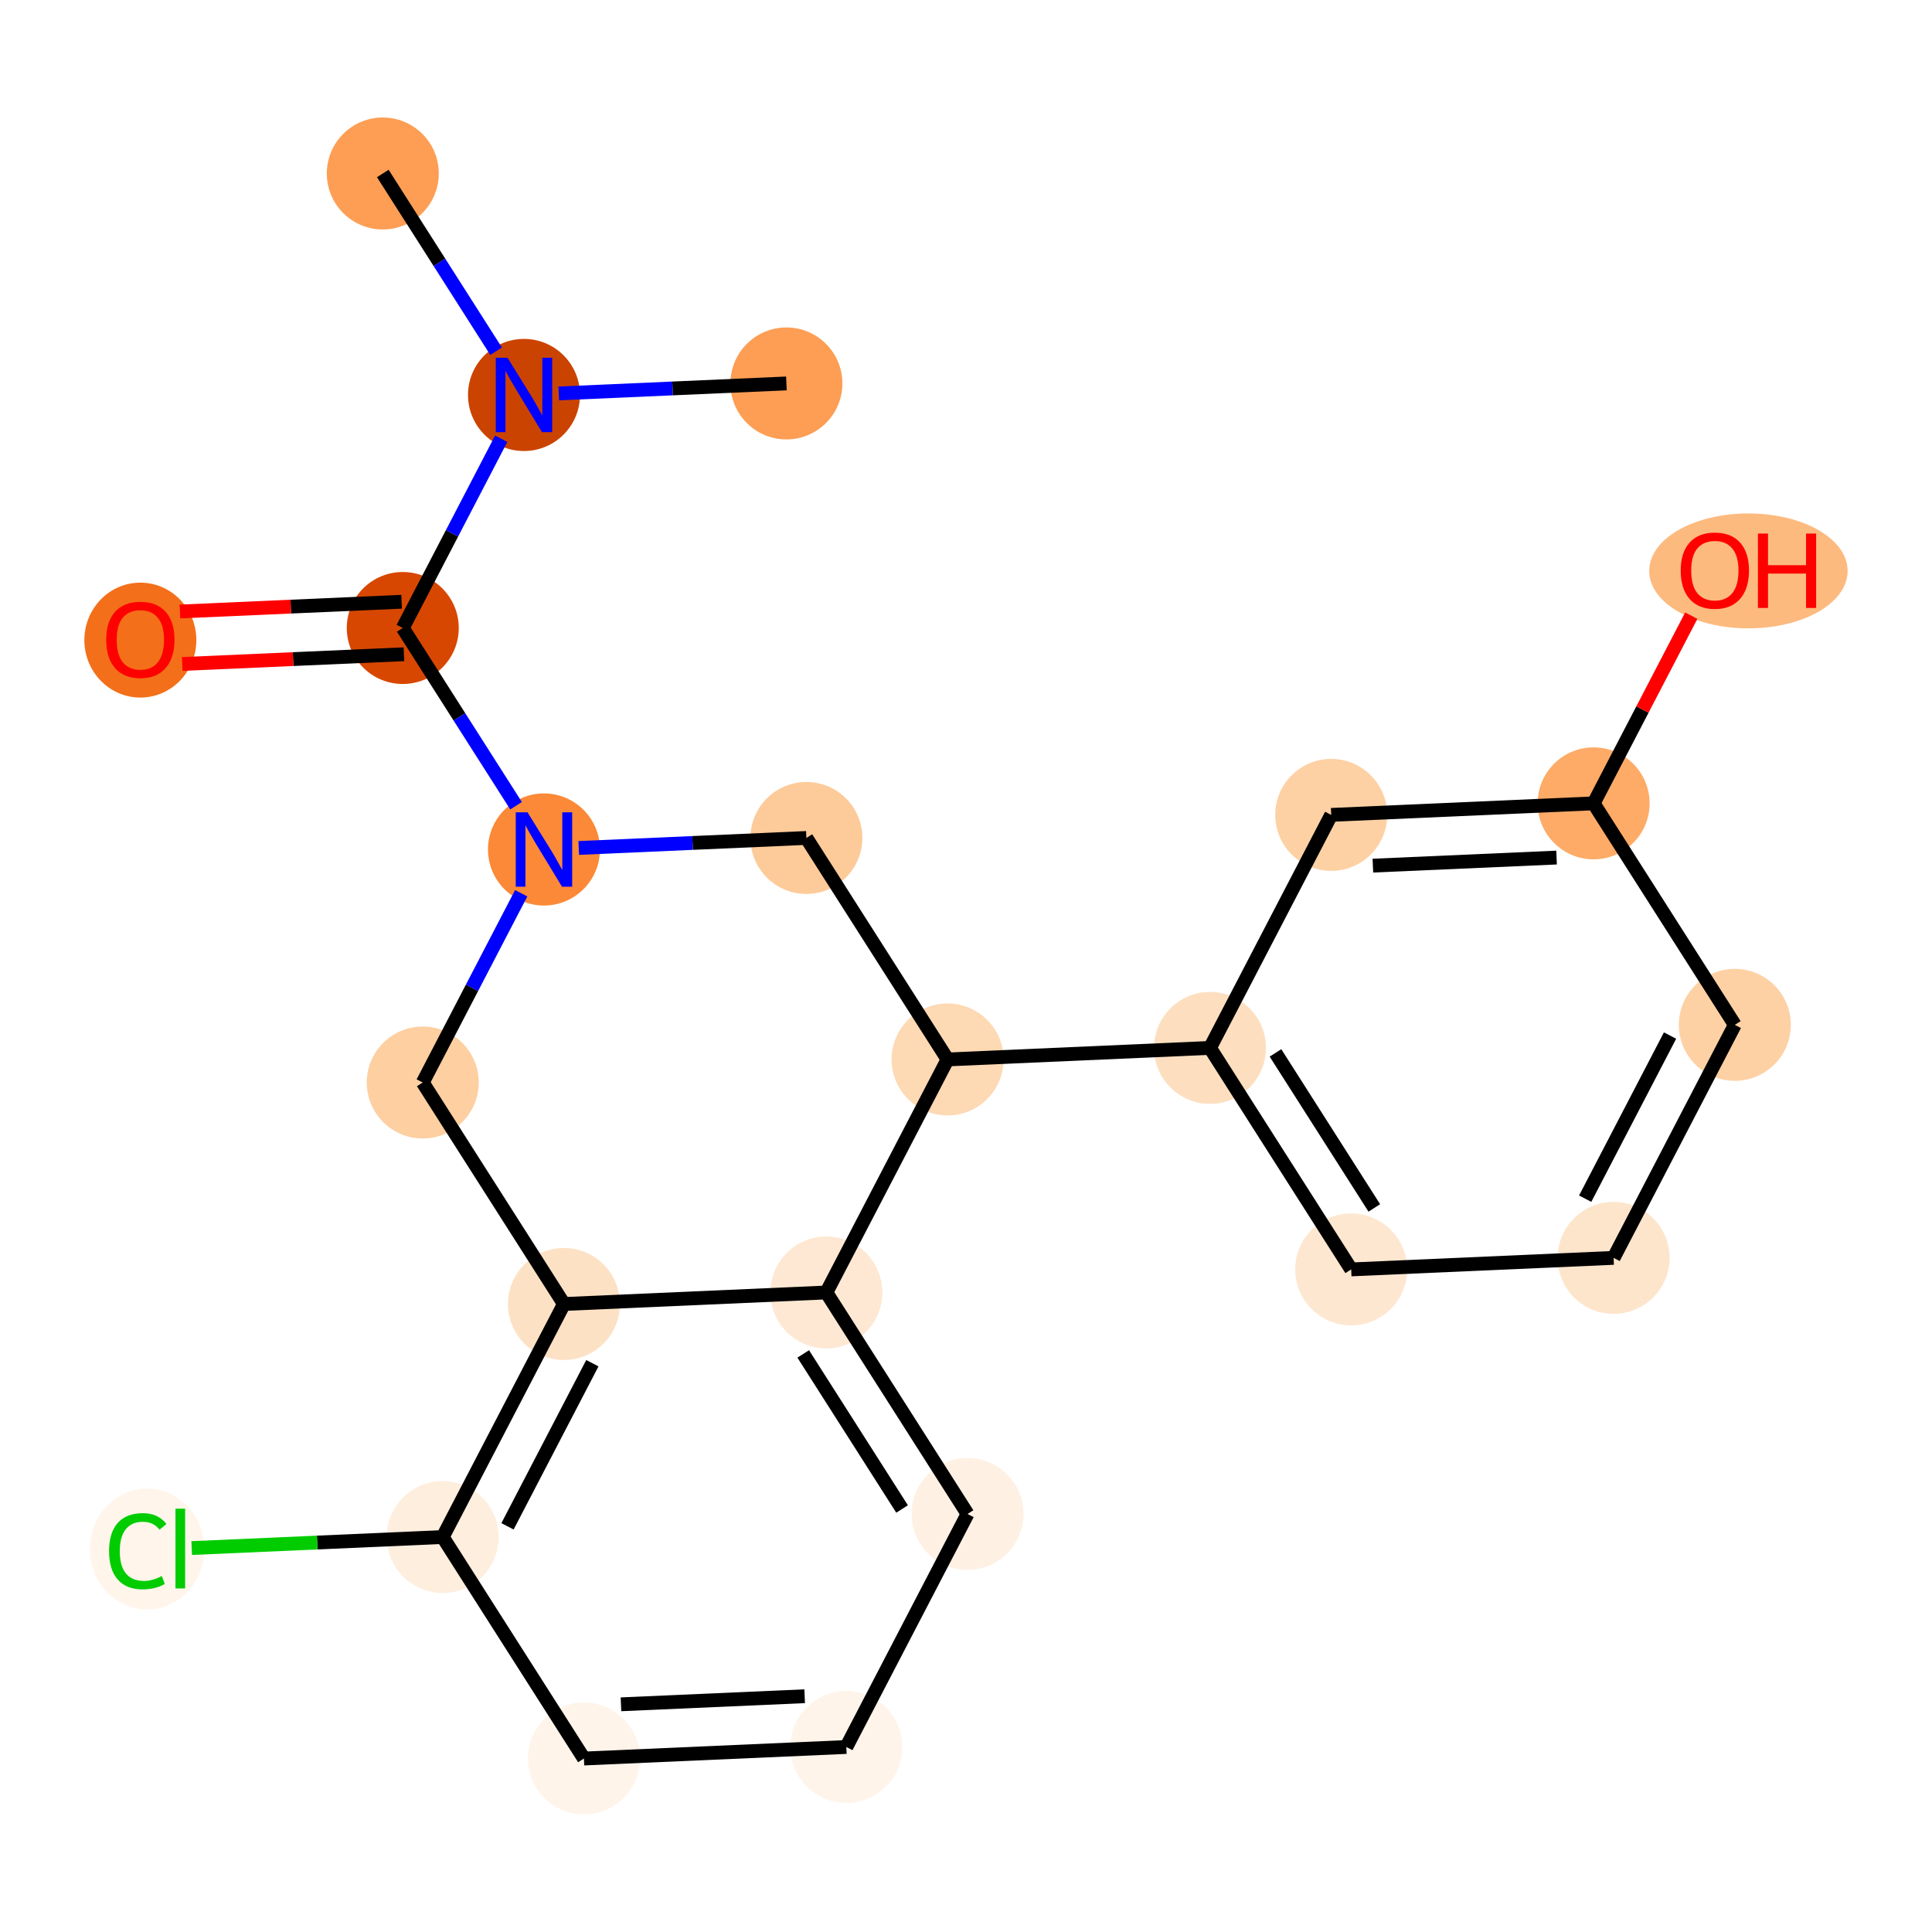 <?xml version='1.0' encoding='iso-8859-1'?>
<svg version='1.1' baseProfile='full'
              xmlns='http://www.w3.org/2000/svg'
                      xmlns:rdkit='http://www.rdkit.org/xml'
                      xmlns:xlink='http://www.w3.org/1999/xlink'
                  xml:space='preserve'
width='280px' height='280px' viewBox='0 0 280 280'>
<!-- END OF HEADER -->
<rect style='opacity:1.0;fill:#FFFFFF;stroke:none' width='280' height='280' x='0' y='0'> </rect>
<ellipse cx='55.477' cy='25.142' rx='7.614' ry='7.614'  style='fill:#FD9E54;fill-rule:evenodd;stroke:#FD9E54;stroke-width:1.0px;stroke-linecap:butt;stroke-linejoin:miter;stroke-opacity:1' />
<ellipse cx='75.94' cy='57.242' rx='7.614' ry='7.623'  style='fill:#CB4301;fill-rule:evenodd;stroke:#CB4301;stroke-width:1.0px;stroke-linecap:butt;stroke-linejoin:miter;stroke-opacity:1' />
<ellipse cx='113.972' cy='55.571' rx='7.614' ry='7.614'  style='fill:#FD9E54;fill-rule:evenodd;stroke:#FD9E54;stroke-width:1.0px;stroke-linecap:butt;stroke-linejoin:miter;stroke-opacity:1' />
<ellipse cx='58.372' cy='91.014' rx='7.614' ry='7.614'  style='fill:#D74701;fill-rule:evenodd;stroke:#D74701;stroke-width:1.0px;stroke-linecap:butt;stroke-linejoin:miter;stroke-opacity:1' />
<ellipse cx='20.341' cy='92.769' rx='7.614' ry='7.828'  style='fill:#F36F19;fill-rule:evenodd;stroke:#F36F19;stroke-width:1.0px;stroke-linecap:butt;stroke-linejoin:miter;stroke-opacity:1' />
<ellipse cx='78.835' cy='123.114' rx='7.614' ry='7.623'  style='fill:#FB8937;fill-rule:evenodd;stroke:#FB8937;stroke-width:1.0px;stroke-linecap:butt;stroke-linejoin:miter;stroke-opacity:1' />
<ellipse cx='61.267' cy='156.886' rx='7.614' ry='7.614'  style='fill:#FDCFA1;fill-rule:evenodd;stroke:#FDCFA1;stroke-width:1.0px;stroke-linecap:butt;stroke-linejoin:miter;stroke-opacity:1' />
<ellipse cx='81.73' cy='188.986' rx='7.614' ry='7.614'  style='fill:#FDE1C5;fill-rule:evenodd;stroke:#FDE1C5;stroke-width:1.0px;stroke-linecap:butt;stroke-linejoin:miter;stroke-opacity:1' />
<ellipse cx='64.162' cy='222.758' rx='7.614' ry='7.614'  style='fill:#FEEEDE;fill-rule:evenodd;stroke:#FEEEDE;stroke-width:1.0px;stroke-linecap:butt;stroke-linejoin:miter;stroke-opacity:1' />
<ellipse cx='21.319' cy='224.498' rx='7.795' ry='8.269'  style='fill:#FFF5EB;fill-rule:evenodd;stroke:#FFF5EB;stroke-width:1.0px;stroke-linecap:butt;stroke-linejoin:miter;stroke-opacity:1' />
<ellipse cx='84.626' cy='254.858' rx='7.614' ry='7.614'  style='fill:#FEF4E9;fill-rule:evenodd;stroke:#FEF4E9;stroke-width:1.0px;stroke-linecap:butt;stroke-linejoin:miter;stroke-opacity:1' />
<ellipse cx='122.657' cy='253.187' rx='7.614' ry='7.614'  style='fill:#FEF4E9;fill-rule:evenodd;stroke:#FEF4E9;stroke-width:1.0px;stroke-linecap:butt;stroke-linejoin:miter;stroke-opacity:1' />
<ellipse cx='140.225' cy='219.415' rx='7.614' ry='7.614'  style='fill:#FEF1E4;fill-rule:evenodd;stroke:#FEF1E4;stroke-width:1.0px;stroke-linecap:butt;stroke-linejoin:miter;stroke-opacity:1' />
<ellipse cx='119.762' cy='187.315' rx='7.614' ry='7.614'  style='fill:#FEE8D3;fill-rule:evenodd;stroke:#FEE8D3;stroke-width:1.0px;stroke-linecap:butt;stroke-linejoin:miter;stroke-opacity:1' />
<ellipse cx='137.33' cy='153.543' rx='7.614' ry='7.614'  style='fill:#FDD9B4;fill-rule:evenodd;stroke:#FDD9B4;stroke-width:1.0px;stroke-linecap:butt;stroke-linejoin:miter;stroke-opacity:1' />
<ellipse cx='175.361' cy='151.871' rx='7.614' ry='7.614'  style='fill:#FDDFC0;fill-rule:evenodd;stroke:#FDDFC0;stroke-width:1.0px;stroke-linecap:butt;stroke-linejoin:miter;stroke-opacity:1' />
<ellipse cx='195.824' cy='183.972' rx='7.614' ry='7.614'  style='fill:#FEE7D0;fill-rule:evenodd;stroke:#FEE7D0;stroke-width:1.0px;stroke-linecap:butt;stroke-linejoin:miter;stroke-opacity:1' />
<ellipse cx='233.856' cy='182.3' rx='7.614' ry='7.614'  style='fill:#FDE5CC;fill-rule:evenodd;stroke:#FDE5CC;stroke-width:1.0px;stroke-linecap:butt;stroke-linejoin:miter;stroke-opacity:1' />
<ellipse cx='251.424' cy='148.529' rx='7.614' ry='7.614'  style='fill:#FDD1A4;fill-rule:evenodd;stroke:#FDD1A4;stroke-width:1.0px;stroke-linecap:butt;stroke-linejoin:miter;stroke-opacity:1' />
<ellipse cx='230.961' cy='116.428' rx='7.614' ry='7.614'  style='fill:#FDAB67;fill-rule:evenodd;stroke:#FDAB67;stroke-width:1.0px;stroke-linecap:butt;stroke-linejoin:miter;stroke-opacity:1' />
<ellipse cx='253.394' cy='82.74' rx='13.879' ry='7.828'  style='fill:#FDBA7F;fill-rule:evenodd;stroke:#FDBA7F;stroke-width:1.0px;stroke-linecap:butt;stroke-linejoin:miter;stroke-opacity:1' />
<ellipse cx='192.929' cy='118.1' rx='7.614' ry='7.614'  style='fill:#FDD1A4;fill-rule:evenodd;stroke:#FDD1A4;stroke-width:1.0px;stroke-linecap:butt;stroke-linejoin:miter;stroke-opacity:1' />
<ellipse cx='116.867' cy='121.443' rx='7.614' ry='7.614'  style='fill:#FDCB9A;fill-rule:evenodd;stroke:#FDCB9A;stroke-width:1.0px;stroke-linecap:butt;stroke-linejoin:miter;stroke-opacity:1' />
<path class='bond-0 atom-0 atom-1' d='M 55.477,25.142 L 63.687,38.021' style='fill:none;fill-rule:evenodd;stroke:#000000;stroke-width:2.0px;stroke-linecap:butt;stroke-linejoin:miter;stroke-opacity:1' />
<path class='bond-0 atom-0 atom-1' d='M 63.687,38.021 L 71.897,50.9' style='fill:none;fill-rule:evenodd;stroke:#0000FF;stroke-width:2.0px;stroke-linecap:butt;stroke-linejoin:miter;stroke-opacity:1' />
<path class='bond-1 atom-1 atom-2' d='M 80.981,57.02 L 97.476,56.295' style='fill:none;fill-rule:evenodd;stroke:#0000FF;stroke-width:2.0px;stroke-linecap:butt;stroke-linejoin:miter;stroke-opacity:1' />
<path class='bond-1 atom-1 atom-2' d='M 97.476,56.295 L 113.972,55.571' style='fill:none;fill-rule:evenodd;stroke:#000000;stroke-width:2.0px;stroke-linecap:butt;stroke-linejoin:miter;stroke-opacity:1' />
<path class='bond-2 atom-1 atom-3' d='M 72.641,63.584 L 65.507,77.299' style='fill:none;fill-rule:evenodd;stroke:#0000FF;stroke-width:2.0px;stroke-linecap:butt;stroke-linejoin:miter;stroke-opacity:1' />
<path class='bond-2 atom-1 atom-3' d='M 65.507,77.299 L 58.372,91.014' style='fill:none;fill-rule:evenodd;stroke:#000000;stroke-width:2.0px;stroke-linecap:butt;stroke-linejoin:miter;stroke-opacity:1' />
<path class='bond-3 atom-3 atom-4' d='M 58.205,87.211 L 42.14,87.917' style='fill:none;fill-rule:evenodd;stroke:#000000;stroke-width:2.0px;stroke-linecap:butt;stroke-linejoin:miter;stroke-opacity:1' />
<path class='bond-3 atom-3 atom-4' d='M 42.14,87.917 L 26.074,88.623' style='fill:none;fill-rule:evenodd;stroke:#FF0000;stroke-width:2.0px;stroke-linecap:butt;stroke-linejoin:miter;stroke-opacity:1' />
<path class='bond-3 atom-3 atom-4' d='M 58.539,94.817 L 42.474,95.523' style='fill:none;fill-rule:evenodd;stroke:#000000;stroke-width:2.0px;stroke-linecap:butt;stroke-linejoin:miter;stroke-opacity:1' />
<path class='bond-3 atom-3 atom-4' d='M 42.474,95.523 L 26.409,96.229' style='fill:none;fill-rule:evenodd;stroke:#FF0000;stroke-width:2.0px;stroke-linecap:butt;stroke-linejoin:miter;stroke-opacity:1' />
<path class='bond-4 atom-3 atom-5' d='M 58.372,91.014 L 66.582,103.893' style='fill:none;fill-rule:evenodd;stroke:#000000;stroke-width:2.0px;stroke-linecap:butt;stroke-linejoin:miter;stroke-opacity:1' />
<path class='bond-4 atom-3 atom-5' d='M 66.582,103.893 L 74.792,116.772' style='fill:none;fill-rule:evenodd;stroke:#0000FF;stroke-width:2.0px;stroke-linecap:butt;stroke-linejoin:miter;stroke-opacity:1' />
<path class='bond-5 atom-5 atom-6' d='M 75.536,129.456 L 68.402,143.171' style='fill:none;fill-rule:evenodd;stroke:#0000FF;stroke-width:2.0px;stroke-linecap:butt;stroke-linejoin:miter;stroke-opacity:1' />
<path class='bond-5 atom-5 atom-6' d='M 68.402,143.171 L 61.267,156.886' style='fill:none;fill-rule:evenodd;stroke:#000000;stroke-width:2.0px;stroke-linecap:butt;stroke-linejoin:miter;stroke-opacity:1' />
<path class='bond-22 atom-22 atom-5' d='M 116.867,121.443 L 100.371,122.168' style='fill:none;fill-rule:evenodd;stroke:#000000;stroke-width:2.0px;stroke-linecap:butt;stroke-linejoin:miter;stroke-opacity:1' />
<path class='bond-22 atom-22 atom-5' d='M 100.371,122.168 L 83.876,122.893' style='fill:none;fill-rule:evenodd;stroke:#0000FF;stroke-width:2.0px;stroke-linecap:butt;stroke-linejoin:miter;stroke-opacity:1' />
<path class='bond-6 atom-6 atom-7' d='M 61.267,156.886 L 81.73,188.986' style='fill:none;fill-rule:evenodd;stroke:#000000;stroke-width:2.0px;stroke-linecap:butt;stroke-linejoin:miter;stroke-opacity:1' />
<path class='bond-7 atom-7 atom-8' d='M 81.73,188.986 L 64.162,222.758' style='fill:none;fill-rule:evenodd;stroke:#000000;stroke-width:2.0px;stroke-linecap:butt;stroke-linejoin:miter;stroke-opacity:1' />
<path class='bond-7 atom-7 atom-8' d='M 85.85,197.566 L 73.552,221.206' style='fill:none;fill-rule:evenodd;stroke:#000000;stroke-width:2.0px;stroke-linecap:butt;stroke-linejoin:miter;stroke-opacity:1' />
<path class='bond-23 atom-13 atom-7' d='M 119.762,187.315 L 81.73,188.986' style='fill:none;fill-rule:evenodd;stroke:#000000;stroke-width:2.0px;stroke-linecap:butt;stroke-linejoin:miter;stroke-opacity:1' />
<path class='bond-8 atom-8 atom-9' d='M 64.162,222.758 L 45.973,223.557' style='fill:none;fill-rule:evenodd;stroke:#000000;stroke-width:2.0px;stroke-linecap:butt;stroke-linejoin:miter;stroke-opacity:1' />
<path class='bond-8 atom-8 atom-9' d='M 45.973,223.557 L 27.783,224.357' style='fill:none;fill-rule:evenodd;stroke:#00CC00;stroke-width:2.0px;stroke-linecap:butt;stroke-linejoin:miter;stroke-opacity:1' />
<path class='bond-9 atom-8 atom-10' d='M 64.162,222.758 L 84.626,254.858' style='fill:none;fill-rule:evenodd;stroke:#000000;stroke-width:2.0px;stroke-linecap:butt;stroke-linejoin:miter;stroke-opacity:1' />
<path class='bond-10 atom-10 atom-11' d='M 84.626,254.858 L 122.657,253.187' style='fill:none;fill-rule:evenodd;stroke:#000000;stroke-width:2.0px;stroke-linecap:butt;stroke-linejoin:miter;stroke-opacity:1' />
<path class='bond-10 atom-10 atom-11' d='M 89.996,247.001 L 116.618,245.831' style='fill:none;fill-rule:evenodd;stroke:#000000;stroke-width:2.0px;stroke-linecap:butt;stroke-linejoin:miter;stroke-opacity:1' />
<path class='bond-11 atom-11 atom-12' d='M 122.657,253.187 L 140.225,219.415' style='fill:none;fill-rule:evenodd;stroke:#000000;stroke-width:2.0px;stroke-linecap:butt;stroke-linejoin:miter;stroke-opacity:1' />
<path class='bond-12 atom-12 atom-13' d='M 140.225,219.415 L 119.762,187.315' style='fill:none;fill-rule:evenodd;stroke:#000000;stroke-width:2.0px;stroke-linecap:butt;stroke-linejoin:miter;stroke-opacity:1' />
<path class='bond-12 atom-12 atom-13' d='M 130.735,218.693 L 116.411,196.222' style='fill:none;fill-rule:evenodd;stroke:#000000;stroke-width:2.0px;stroke-linecap:butt;stroke-linejoin:miter;stroke-opacity:1' />
<path class='bond-13 atom-13 atom-14' d='M 119.762,187.315 L 137.33,153.543' style='fill:none;fill-rule:evenodd;stroke:#000000;stroke-width:2.0px;stroke-linecap:butt;stroke-linejoin:miter;stroke-opacity:1' />
<path class='bond-14 atom-14 atom-15' d='M 137.33,153.543 L 175.361,151.871' style='fill:none;fill-rule:evenodd;stroke:#000000;stroke-width:2.0px;stroke-linecap:butt;stroke-linejoin:miter;stroke-opacity:1' />
<path class='bond-21 atom-14 atom-22' d='M 137.33,153.543 L 116.867,121.443' style='fill:none;fill-rule:evenodd;stroke:#000000;stroke-width:2.0px;stroke-linecap:butt;stroke-linejoin:miter;stroke-opacity:1' />
<path class='bond-15 atom-15 atom-16' d='M 175.361,151.871 L 195.824,183.972' style='fill:none;fill-rule:evenodd;stroke:#000000;stroke-width:2.0px;stroke-linecap:butt;stroke-linejoin:miter;stroke-opacity:1' />
<path class='bond-15 atom-15 atom-16' d='M 184.851,152.594 L 199.175,175.064' style='fill:none;fill-rule:evenodd;stroke:#000000;stroke-width:2.0px;stroke-linecap:butt;stroke-linejoin:miter;stroke-opacity:1' />
<path class='bond-24 atom-21 atom-15' d='M 192.929,118.1 L 175.361,151.871' style='fill:none;fill-rule:evenodd;stroke:#000000;stroke-width:2.0px;stroke-linecap:butt;stroke-linejoin:miter;stroke-opacity:1' />
<path class='bond-16 atom-16 atom-17' d='M 195.824,183.972 L 233.856,182.3' style='fill:none;fill-rule:evenodd;stroke:#000000;stroke-width:2.0px;stroke-linecap:butt;stroke-linejoin:miter;stroke-opacity:1' />
<path class='bond-17 atom-17 atom-18' d='M 233.856,182.3 L 251.424,148.529' style='fill:none;fill-rule:evenodd;stroke:#000000;stroke-width:2.0px;stroke-linecap:butt;stroke-linejoin:miter;stroke-opacity:1' />
<path class='bond-17 atom-17 atom-18' d='M 229.736,173.721 L 242.034,150.081' style='fill:none;fill-rule:evenodd;stroke:#000000;stroke-width:2.0px;stroke-linecap:butt;stroke-linejoin:miter;stroke-opacity:1' />
<path class='bond-18 atom-18 atom-19' d='M 251.424,148.529 L 230.961,116.428' style='fill:none;fill-rule:evenodd;stroke:#000000;stroke-width:2.0px;stroke-linecap:butt;stroke-linejoin:miter;stroke-opacity:1' />
<path class='bond-19 atom-19 atom-20' d='M 230.961,116.428 L 238.036,102.828' style='fill:none;fill-rule:evenodd;stroke:#000000;stroke-width:2.0px;stroke-linecap:butt;stroke-linejoin:miter;stroke-opacity:1' />
<path class='bond-19 atom-19 atom-20' d='M 238.036,102.828 L 245.111,89.227' style='fill:none;fill-rule:evenodd;stroke:#FF0000;stroke-width:2.0px;stroke-linecap:butt;stroke-linejoin:miter;stroke-opacity:1' />
<path class='bond-20 atom-19 atom-21' d='M 230.961,116.428 L 192.929,118.1' style='fill:none;fill-rule:evenodd;stroke:#000000;stroke-width:2.0px;stroke-linecap:butt;stroke-linejoin:miter;stroke-opacity:1' />
<path class='bond-20 atom-19 atom-21' d='M 225.59,124.285 L 198.968,125.455' style='fill:none;fill-rule:evenodd;stroke:#000000;stroke-width:2.0px;stroke-linecap:butt;stroke-linejoin:miter;stroke-opacity:1' />
<path  class='atom-1' d='M 73.557 51.852
L 77.09 57.562
Q 77.44 58.125, 78.004 59.145
Q 78.567 60.166, 78.597 60.227
L 78.597 51.852
L 80.029 51.852
L 80.029 62.632
L 78.552 62.632
L 74.76 56.389
Q 74.319 55.658, 73.847 54.821
Q 73.39 53.983, 73.253 53.724
L 73.253 62.632
L 71.852 62.632
L 71.852 51.852
L 73.557 51.852
' fill='#0000FF'/>
<path  class='atom-4' d='M 15.392 92.716
Q 15.392 90.127, 16.671 88.68
Q 17.95 87.234, 20.341 87.234
Q 22.732 87.234, 24.011 88.68
Q 25.29 90.127, 25.29 92.716
Q 25.29 95.335, 23.995 96.827
Q 22.701 98.304, 20.341 98.304
Q 17.965 98.304, 16.671 96.827
Q 15.392 95.35, 15.392 92.716
M 20.341 97.086
Q 21.985 97.086, 22.869 95.99
Q 23.767 94.878, 23.767 92.716
Q 23.767 90.599, 22.869 89.533
Q 21.985 88.452, 20.341 88.452
Q 18.696 88.452, 17.798 89.518
Q 16.915 90.584, 16.915 92.716
Q 16.915 94.893, 17.798 95.99
Q 18.696 97.086, 20.341 97.086
' fill='#FF0000'/>
<path  class='atom-5' d='M 76.452 117.724
L 79.985 123.434
Q 80.335 123.997, 80.899 125.017
Q 81.462 126.038, 81.493 126.099
L 81.493 117.724
L 82.924 117.724
L 82.924 128.505
L 81.447 128.505
L 77.655 122.261
Q 77.214 121.53, 76.742 120.693
Q 76.285 119.855, 76.148 119.597
L 76.148 128.505
L 74.747 128.505
L 74.747 117.724
L 76.452 117.724
' fill='#0000FF'/>
<path  class='atom-9' d='M 15.807 224.803
Q 15.807 222.123, 17.056 220.722
Q 18.32 219.306, 20.71 219.306
Q 22.933 219.306, 24.121 220.874
L 23.116 221.696
Q 22.248 220.554, 20.71 220.554
Q 19.081 220.554, 18.213 221.651
Q 17.36 222.732, 17.36 224.803
Q 17.36 226.934, 18.243 228.031
Q 19.142 229.127, 20.878 229.127
Q 22.065 229.127, 23.451 228.411
L 23.877 229.553
Q 23.314 229.919, 22.461 230.132
Q 21.609 230.345, 20.665 230.345
Q 18.32 230.345, 17.056 228.914
Q 15.807 227.483, 15.807 224.803
' fill='#00CC00'/>
<path  class='atom-9' d='M 25.431 218.651
L 26.831 218.651
L 26.831 230.208
L 25.431 230.208
L 25.431 218.651
' fill='#00CC00'/>
<path  class='atom-20' d='M 243.58 82.687
Q 243.58 80.098, 244.859 78.652
Q 246.138 77.205, 248.529 77.205
Q 250.919 77.205, 252.198 78.652
Q 253.477 80.098, 253.477 82.687
Q 253.477 85.306, 252.183 86.798
Q 250.889 88.275, 248.529 88.275
Q 246.153 88.275, 244.859 86.798
Q 243.58 85.321, 243.58 82.687
M 248.529 87.057
Q 250.173 87.057, 251.056 85.961
Q 251.955 84.849, 251.955 82.687
Q 251.955 80.57, 251.056 79.504
Q 250.173 78.423, 248.529 78.423
Q 246.884 78.423, 245.986 79.489
Q 245.103 80.555, 245.103 82.687
Q 245.103 84.864, 245.986 85.961
Q 246.884 87.057, 248.529 87.057
' fill='#FF0000'/>
<path  class='atom-20' d='M 254.772 77.327
L 256.234 77.327
L 256.234 81.91
L 261.746 81.91
L 261.746 77.327
L 263.208 77.327
L 263.208 88.108
L 261.746 88.108
L 261.746 83.128
L 256.234 83.128
L 256.234 88.108
L 254.772 88.108
L 254.772 77.327
' fill='#FF0000'/>
</svg>
